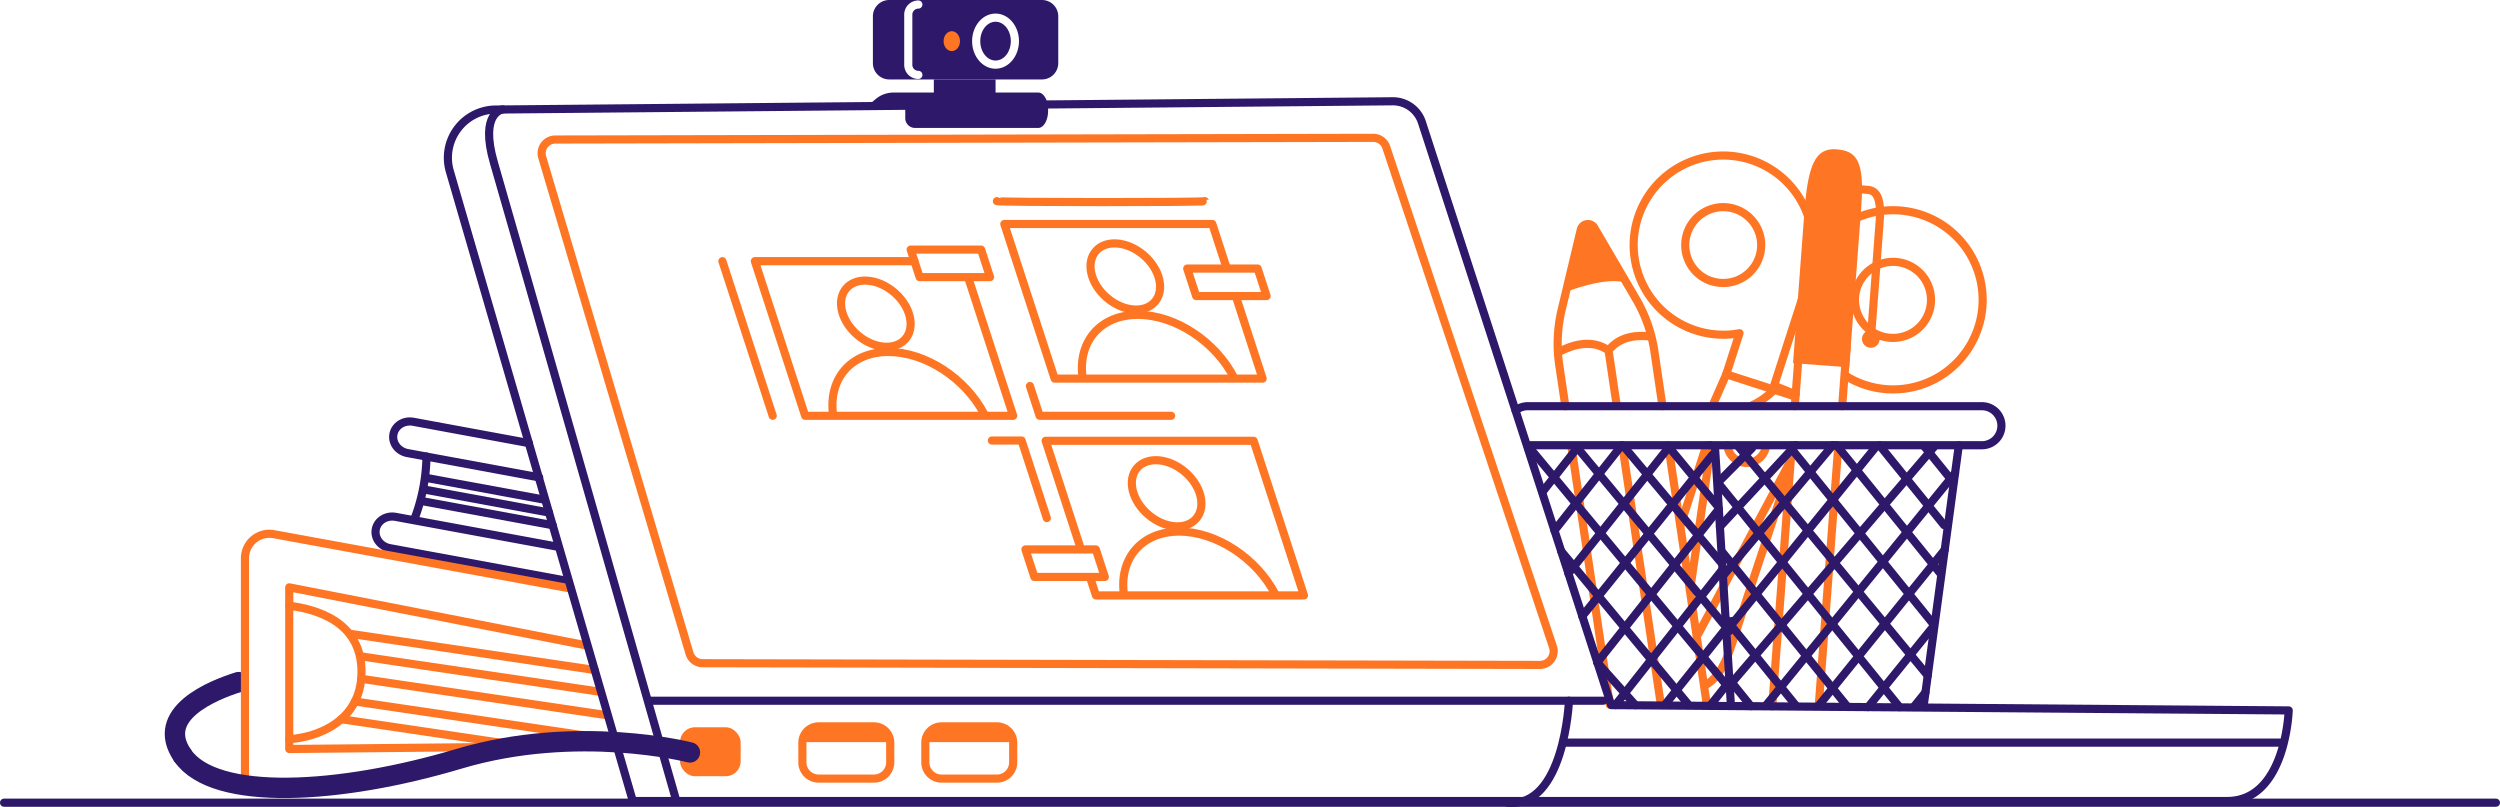 <svg xmlns="http://www.w3.org/2000/svg" viewBox="0 0 1840.7 594.16"><defs><style>.cls-1,.cls-3,.cls-4{fill:none;}.cls-1,.cls-5{stroke:#fe7624;}.cls-1,.cls-3,.cls-4,.cls-5{stroke-linecap:round;stroke-linejoin:round;}.cls-1,.cls-3,.cls-5{stroke-width:6px;}.cls-2{fill:#fe7624;}.cls-3,.cls-4{stroke:#2e186a;}.cls-4{stroke-width:15px;}.cls-5{fill:#fff;}.cls-6{fill:#2e186a;}</style></defs><g id="Layer_2" data-name="Layer 2"><g id="outline_II" data-name="outline II"><g id="Learning_II" data-name="Learning II"><g id="desk_stuff" data-name="desk stuff"><g id="organizer"><g id="scissors"><line class="cls-1" x1="1261.25" y1="297.84" x2="1271.24" y2="275.1"/><path class="cls-1" d="M1244.27,435.12c5.67-39.13,11.82-81.62,15.36-106"/><path class="cls-1" d="M1317.77,345.57c-12.37,37.25-37.68,113.33-42.33,127.77-4,12.39-9.51,25.8-20.07,31.22"/><path id="_2" data-name="2" class="cls-1" d="M1331.57,200.69h0a65.95,65.95,0,1,0-83,42.55,66.33,66.33,0,0,0,20.3,3.21,64.38,64.38,0,0,0,11.91-1.11L1271,275.57l30.64,9.88m-41.45-78.38a27.95,27.95,0,0,1,8.59-54.55A27.95,27.95,0,0,1,1295.4,189h0a27.94,27.94,0,0,1-35.17,18Z"/><path id="_1" data-name="1" class="cls-1" d="M1359.7,277.19A65.94,65.94,0,0,0,1456.6,241h0a65.95,65.95,0,1,0-128.56-24.75l-22.69,70.4,14.82,4.78m100.26-62.08a28,28,0,1,1-18-35.18,28,28,0,0,1,18,35.18Z"/><path class="cls-1" d="M1250.51,466.56c21.54-40.52,53.62-100.56,67.26-126.07"/><path class="cls-1" d="M1256.35,327.87l-19,58.88"/><path class="cls-1" d="M1322.13,290.4l-14.29-5.81c-1.53,3.09-8.79,9.71-18.12,14"/><path class="cls-1" d="M1300.24,328.55a14.12,14.12,0,0,1-.54,2.34,14.3,14.3,0,0,1-27.86-3.13"/></g><g id="pen"><polyline class="cls-1" points="1321.48 299.08 1325.01 252.16 1359.7 254.72 1356.36 299.08"/><line class="cls-1" x1="1304.86" y1="519.97" x2="1319.33" y2="327.73"/><line class="cls-1" x1="1353.47" y1="328.58" x2="1339.12" y2="519.43"/><path class="cls-2" d="M1320.18,267.38l41.35,3.11,8.86-117.71c2.59-34.49-3.19-41.71-18.42-42.86s-20.79,11.25-23.39,45.75Z"/><path class="cls-1" d="M1349.72,137.9l25.63,1.93c5.64.42,10,5.11,8.65,22.77l-6.54,87"/><circle class="cls-2" cx="1377.46" cy="249.57" r="6.52"/></g><g id="pencil"><path class="cls-1" d="M1224.05,299.08l-6-40.71A107.15,107.15,0,0,0,1204.48,220l-30.6-52.28a5.42,5.42,0,0,0-10,1.47l-14.07,58.93a107.36,107.36,0,0,0-1.77,40.68l4.51,30.32"/><path class="cls-1" d="M1256.35,518.83a25.05,25.05,0,0,0-.28-4.3l-27.76-186.8"/><line class="cls-1" x1="1156.98" y1="328.58" x2="1185.25" y2="518.83"/><path class="cls-2" d="M1197.73,208.43l-23.85-40.75a5.42,5.42,0,0,0-10,1.47L1153,214.93C1164.86,210.54,1185.82,204.12,1197.73,208.43Z"/><path class="cls-2" d="M1216.64,251c-.47-2.13-1-4.24-1.6-6.33-10-1.13-22.5-.06-31.28,9.44-12.94-7.57-27.41-2.85-36.79,2,.07,2.22.21,4.45.41,6.67,8.18-4.68,22.46-10.48,34.19-3l5.83,39.27,6.19.8-6.09-40.95C1195.21,249.92,1207.49,249.61,1216.64,251Z"/><polygon class="cls-2" points="1197.73 329.37 1191.66 329.37 1219.8 518.69 1225.88 518.83 1197.73 329.37"/></g><g id="basket"><g id="nets"><g id="net_light" data-name="net light"><line class="cls-3" x1="1176.06" y1="487.75" x2="1265.53" y2="374.87"/><line class="cls-3" x1="1189.36" y1="519.18" x2="1268.26" y2="419.2"/><line class="cls-3" x1="1225.88" y1="518.83" x2="1275.2" y2="457.2"/><line class="cls-3" x1="1258.97" y1="519.78" x2="1272.99" y2="502"/><line class="cls-3" x1="1165" y1="453.68" x2="1261" y2="334.63"/><line class="cls-3" x1="1243.22" y1="518.83" x2="1149.45" y2="405.81"/><line class="cls-3" x1="1204.13" y1="519.18" x2="1176.06" y2="487.75"/><line class="cls-3" x1="1264.18" y1="372.09" x2="1228.27" y2="328.58"/><line class="cls-3" x1="1267.09" y1="414.07" x2="1195.85" y2="329.07"/><line class="cls-3" x1="1273.36" y1="464.68" x2="1160.44" y2="328.58"/><line class="cls-3" x1="1272.78" y1="506.32" x2="1125.71" y2="329.07"/><line class="cls-3" x1="1136.4" y1="361.31" x2="1161.9" y2="328.99"/><line class="cls-3" x1="1144.51" y1="390.6" x2="1194.11" y2="327.74"/><line class="cls-3" x1="1154.79" y1="422.24" x2="1229.25" y2="328.58"/></g><g id="net"><line class="cls-3" x1="1398.61" y1="520.64" x2="1265.65" y2="356.34"/><line class="cls-3" x1="1359.97" y1="519.97" x2="1268.56" y2="407.01"/><line class="cls-3" x1="1322.53" y1="519.78" x2="1270.5" y2="455.48"/><line class="cls-3" x1="1289.21" y1="519.97" x2="1273.26" y2="500.25"/><line class="cls-3" x1="1419.35" y1="497.42" x2="1279.76" y2="328.58"/><line class="cls-3" x1="1300.67" y1="518.83" x2="1439.48" y2="348.34"/><line class="cls-3" x1="1339.12" y1="519.43" x2="1431.85" y2="404.83"/><line class="cls-3" x1="1375.42" y1="520.64" x2="1422.87" y2="462.01"/><line class="cls-3" x1="1408.9" y1="520.64" x2="1417.68" y2="509.79"/><line class="cls-3" x1="1266.33" y1="387.81" x2="1322.13" y2="327.74"/><line class="cls-3" x1="1265.65" y1="354.48" x2="1289.95" y2="330.01"/><line class="cls-3" x1="1268.56" y1="424.02" x2="1349.47" y2="327.74"/><line class="cls-3" x1="1272.43" y1="462.93" x2="1381.53" y2="328.58"/><line class="cls-3" x1="1273.52" y1="504.56" x2="1424.04" y2="328.99"/><line class="cls-3" x1="1431.39" y1="386.65" x2="1383.79" y2="327.84"/><line class="cls-3" x1="1437.68" y1="354.48" x2="1417.05" y2="328.99"/><line class="cls-3" x1="1429.16" y1="422.86" x2="1352.26" y2="327.84"/><line class="cls-3" x1="1422.87" y1="458.78" x2="1318.07" y2="329.28"/></g></g><g id="construction"><line class="cls-3" x1="1442.25" y1="327.82" x2="1416.31" y2="519.97"/><line class="cls-3" x1="1262.71" y1="328.99" x2="1274.35" y2="518.05"/><path class="cls-3" d="M1115.89,302.21a14.34,14.34,0,0,1,9-3.13h334.35a14.37,14.37,0,0,1,14.37,14.37h0a14.37,14.37,0,0,1-14.37,14.37h-200"/><line class="cls-3" x1="1259.26" y1="327.82" x2="1124.86" y2="327.82"/></g></g></g><g id="book"><g id="lines"><path class="cls-3" d="M314,336.17a133.61,133.61,0,0,1-8.8,45.78"/><line class="cls-3" x1="314.91" y1="352.05" x2="400.35" y2="367.82"/><line class="cls-3" x1="406.92" y1="386.71" x2="311.75" y2="369.14"/><line class="cls-3" x1="404.21" y1="377.37" x2="313.33" y2="360.6"/></g><path id="cover" class="cls-3" d="M397,351.49l-97-17.91c-6.88-1.27-11.5-7.46-10.33-13.82s7.7-10.49,14.58-9.22l85.19,15.72"/><path id="cover-2" data-name="cover" class="cls-3" d="M417.94,427.76,287,403.59c-6.88-1.26-11.5-7.45-10.33-13.81s7.7-10.5,14.58-9.23l119.36,22"/></g><path id="cable_back" data-name="cable back" class="cls-4" d="M175.69,502.21c-18.52,5.78-62.44,23.25-41.26,54"/><g id="binder"><g id="lines-2" data-name="lines"><line class="cls-5" x1="266.14" y1="483.32" x2="441.41" y2="509.29"/><line class="cls-5" x1="257.84" y1="466.65" x2="437.9" y2="493.32"/><line class="cls-5" x1="265.92" y1="499.78" x2="446.89" y2="526.59"/><line class="cls-5" x1="261.3" y1="516.48" x2="455.21" y2="545.21"/><line class="cls-5" x1="251.17" y1="529.52" x2="390.07" y2="550.11"/></g><path id="circle" class="cls-1" d="M213,446c19.25,2.43,53.28,11.37,53.18,48.79-.09,36.45-32.79,48.16-53.18,49.42"/><polyline id="cover-3" data-name="cover" class="cls-1" points="349.95 550.14 212.96 551.47 212.96 432.45 430.82 475.03"/><path id="cover-4" data-name="cover" class="cls-1" d="M419.05,433.1,201.57,393.3A18,18,0,0,0,180.36,411V576.27"/></g></g><g id="laptop"><path id="shape" class="cls-3" d="M365,80.65l660.35-6.08a22.5,22.5,0,0,1,21.6,15.54l139.34,429.05,498.83,3.91s-2,66.69-45.36,66.69H465.92L331.19,126.08A35.5,35.5,0,0,1,365,80.65Z"/><path id="screen" class="cls-1" d="M1020.66,108.4l122.76,367.85a10.12,10.12,0,0,1-9.62,13.32l-616.45-1.25a10.14,10.14,0,0,1-9.68-7.24L399.21,115.73a10.11,10.11,0,0,1,9.68-13L1011,101.49A10.11,10.11,0,0,1,1020.66,108.4Z"/><g id="facetime"><ellipse class="cls-1" cx="644.85" cy="230.94" rx="20.72" ry="28.65" transform="translate(51.17 572.56) rotate(-49.62)"/><path class="cls-1" d="M613.29,304.55c-3.18-25.9,13.37-45.4,40.82-45.4s56.61,19.45,70.31,45.29"/><ellipse class="cls-1" cx="858.96" cy="363.19" rx="20.72" ry="28.65" transform="translate(25.82 782.23) rotate(-49.62)"/><path class="cls-1" d="M827.44,437.12c-3.35-26.06,13.22-45.71,40.78-45.71s57.24,19.86,70.75,46.13"/><ellipse class="cls-1" cx="828.53" cy="203.56" rx="20.72" ry="28.65" transform="translate(136.71 702.84) rotate(-49.62)"/><path class="cls-1" d="M797.05,277.81c-3.53-26.22,13.07-46,40.74-46,27.82,0,57.49,20,70.92,46.47"/><polyline class="cls-1" points="713.1 205.08 745.98 306.15 592.83 306.15 555.78 192.29 673.28 192.29"/><polyline class="cls-1" points="909.88 217.99 929.66 278.77 776.5 278.77 739.45 164.92 892.61 164.92 903.1 197.17"/><polyline class="cls-1" points="795.61 403.6 769.88 324.55 923.04 324.55 960.09 438.41 806.93 438.41 803.13 426.73"/><polygon class="cls-1" points="728.96 204.04 677.1 204.04 670.51 183.78 722.37 183.78 728.96 204.04"/><polygon class="cls-1" points="932.57 217.99 880.71 217.99 874.12 197.74 925.98 197.74 932.57 217.99"/><polygon class="cls-1" points="813.45 424.8 761.58 424.8 754.99 404.54 806.85 404.54 813.45 424.8"/><line class="cls-1" x1="531.88" y1="192.29" x2="568.93" y2="306.15"/><polyline class="cls-1" points="758.32 284.22 765.45 306.15 862.29 306.15"/><polyline class="cls-1" points="730.3 324.34 752.18 324.34 770.77 381.47"/><path class="cls-1" d="M734,148.1c1.19.9,153.49,1,153.16,0"/></g><g id="details"><g id="lines-3" data-name="lines"><path class="cls-3" d="M370.3,80.55s-17.62,1.8-6.53,39.61,133.65,467.6,133.65,467.6"/><line class="cls-3" x1="1180.54" y1="515.92" x2="477.85" y2="515.92"/><line class="cls-3" x1="1679.15" y1="546.79" x2="1151.4" y2="546.79"/><path class="cls-3" d="M1155.2,515.92s-3.35,79.35-45.36,75.08"/></g><g id="usb_ports" data-name="usb ports"><path id="_2-2" data-name="2" class="cls-2" d="M643.47,531.81H602.78a15,15,0,0,0-15,15v14.46a15,15,0,0,0,15,15h40.69a15,15,0,0,0,15-15V546.81A15,15,0,0,0,643.47,531.81Zm9,29.46a9,9,0,0,1-9,9H602.78a9,9,0,0,1-9-9V546.81c0-.14,0-.27,0-.41h58.65c0,.14,0,.27,0,.41Z"/><path id="_1-2" data-name="1" class="cls-2" d="M734,531.81H693.3a15,15,0,0,0-15,15v14.46a15,15,0,0,0,15,15H734a15,15,0,0,0,15-15V546.81A15,15,0,0,0,734,531.81Zm9,29.46a9,9,0,0,1-9,9H693.3a9,9,0,0,1-9-9V546.81c0-.14,0-.27,0-.41H743c0,.14,0,.27,0,.41Z"/></g><g id="cable"><rect class="cls-2" x="500.67" y="535.48" width="44.66" height="36.04" rx="10.95"/><path class="cls-4" d="M134.43,556.24c23.51,34.18,116,28.55,203.39,2.47S508,554,508,554"/></g></g><g id="web_cam" data-name="web cam"><path id="holder" class="cls-6" d="M764.48,68.15H657.86a20.23,20.23,0,0,0-13,4.7l-6.34,5.28,28.21-.26a21.82,21.82,0,0,0-.21,3V87a7.2,7.2,0,0,0,7.2,7.2h90.73c4,0,7.25-5.68,7.25-12.68v-.67C771.73,73.82,768.49,68.15,764.48,68.15Z"/><rect class="cls-6" x="687.56" y="58.49" width="45.45" height="11.84"/><g id="camera"><path class="cls-6" d="M767.17,0H654.7a12,12,0,0,0-12,12V46.49a12,12,0,0,0,12,12H767.17a12,12,0,0,0,12-12V12A12,12,0,0,0,767.17,0Zm-91,52.15a3,3,0,0,1,0,6,10.43,10.43,0,0,1-10.42-10.43V10.77A10.43,10.43,0,0,1,676.16.34a3,3,0,0,1,0,6,4.43,4.43,0,0,0-4.42,4.43v37A4.43,4.43,0,0,0,676.16,52.15ZM733,50.59c-9.51,0-17.25-9.1-17.25-20.29S723.5,10,733,10s17.25,9.1,17.25,20.28S742.53,50.59,733,50.59Z"/><path class="cls-6" d="M733,16c-6.2,0-11.25,6.41-11.25,14.28s5,14.29,11.25,14.29,11.25-6.41,11.25-14.29S739.22,16,733,16Z"/></g><ellipse class="cls-2" cx="700.79" cy="30.3" rx="6.04" ry="7.33"/></g></g><line id="line" class="cls-3" x1="3" y1="591.01" x2="1837.7" y2="591.01"/></g></g></g></svg>